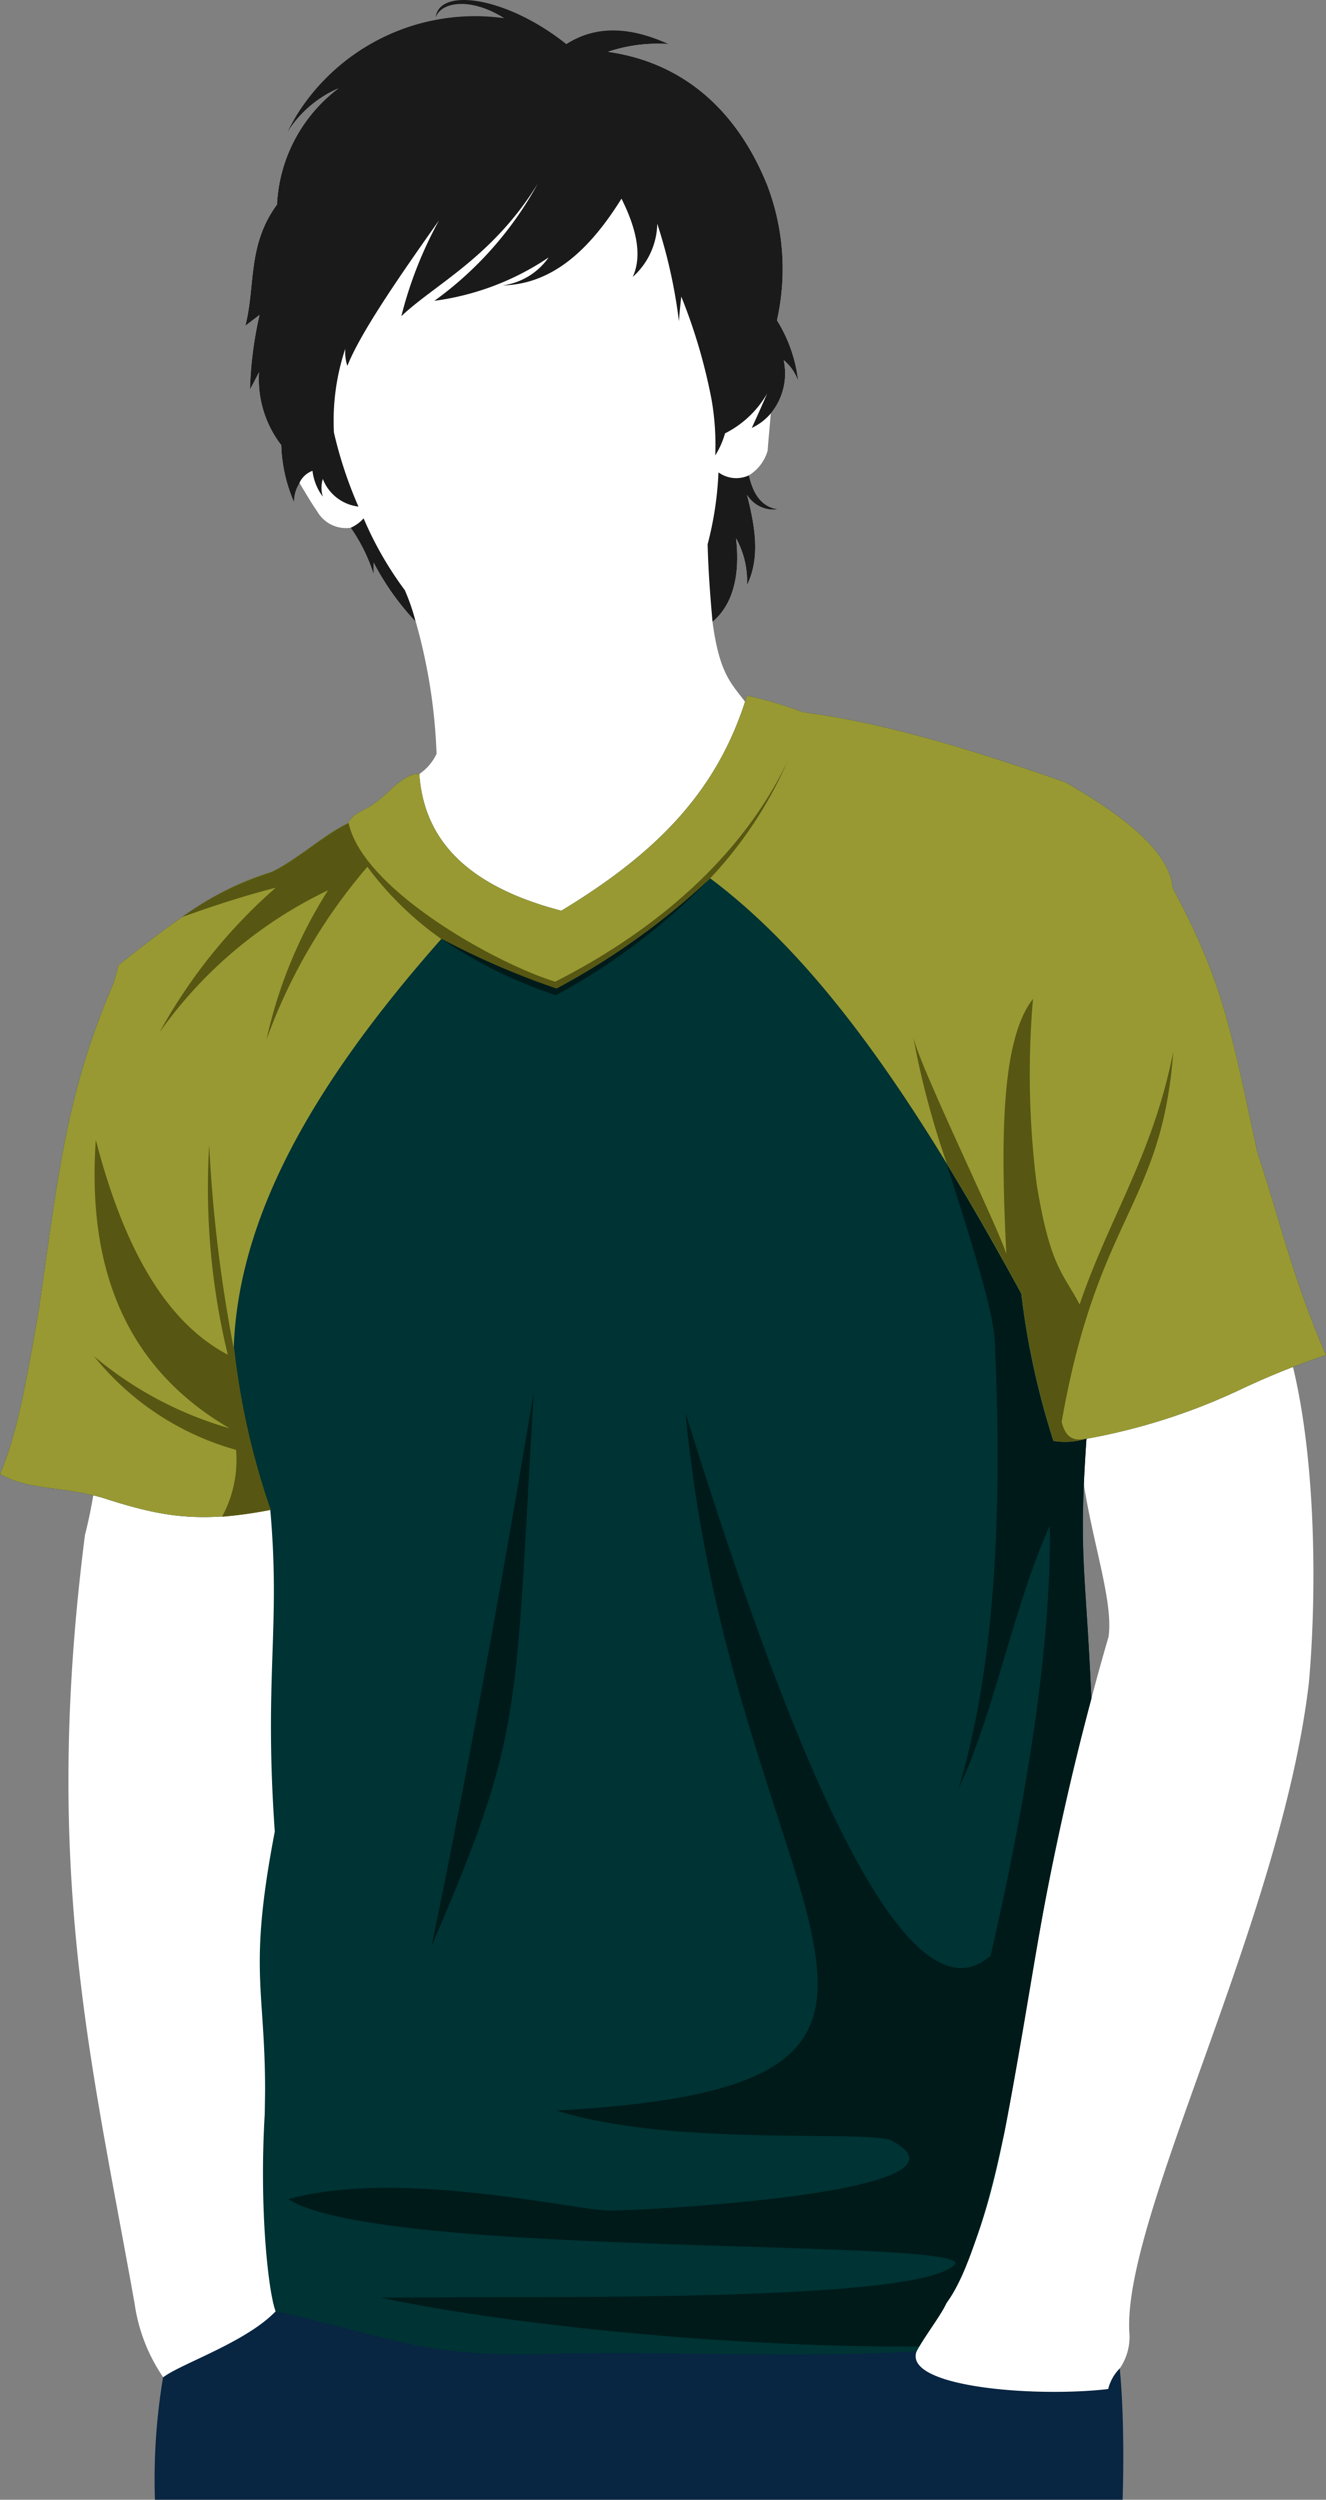 <svg xmlns="http://www.w3.org/2000/svg" viewBox="0 0 102.69 193.53"><rect x="0" y="0" width="102.69" height="193.53" fill="#808080" stroke="none"/><defs><style>.cls-1{fill:#fff;}.cls-1,.cls-2,.cls-3,.cls-4,.cls-5,.cls-6,.cls-7{fill-rule:evenodd;}.cls-2{fill:#082542;}.cls-3{fill:#033;}.cls-4{fill:#993;}.cls-5{fill:#1a1a1a;}.cls-6{fill:#001a1a;}.cls-7{fill:#575713;}</style></defs><title>Asset 5</title><g id="Layer_2" data-name="Layer 2"><g id="Layer_1-2" data-name="Layer 1"><path class="cls-1" d="M32.51,59.9a3.88,3.88,0,0,0,1.3-1.54A43.09,43.09,0,0,0,32.2,48.14a20.27,20.27,0,0,1-3.26-4.58v.91a13.19,13.19,0,0,0-1.78-3.61,2.57,2.57,0,0,1-2.59-1.26c-.39-.56-.81-1.26-1.37-2.2a2.62,2.62,0,0,0-.42,1.5,12,12,0,0,1-1-4.44,8.36,8.36,0,0,1-1.72-5.64c-.24.46-.45.88-.7,1.33a29.19,29.19,0,0,1,.74-5.77L19,25.22c.8-3.12.14-6.23,2.45-9.38a12,12,0,0,1,4.76-9,8.8,8.8,0,0,0-4.06,3.57C25.06,4,35.6-.4,43.85,3.41c2.46-1.54,4.8-.84,7.91,0a12.15,12.15,0,0,0-4.68.6C54,5,57.61,9.82,59.43,14.37a18.14,18.14,0,0,1,.74,10.43,11.21,11.21,0,0,1,1.64,4.69,3.61,3.61,0,0,0-1.12-1.61,4.86,4.86,0,0,1-1,4.13c-.07.94-.18,2-.24,2.87A3.3,3.3,0,0,1,58,36.8c.38,1.72,1.18,2.49,2.27,2.63a2.43,2.43,0,0,1-2.42-1.12c.74,2.87.95,5,0,7A6.84,6.84,0,0,0,57,41.67c.35,3-.31,5.21-1.82,6.47.53,4,1.44,4.76,2.53,6.2l1.57,6.44-7.7,7.91c-2.94,1.64-5.88,3.32-8.78,5-4.34-2.91-8.65-5.78-13-8.68.88-1.72,1.79-3.4,2.66-5.08Z"/><path class="cls-2" d="M86.1,179.25c.81,3.47,1,8.93.84,14.28H12a47.57,47.57,0,0,1,.63-9.48c1.88-2.24,2.45-2.8,3-4.62,11.45-2.77,23.41-5.25,34.86-8l35.63,7.8Z"/><path class="cls-1" d="M7.52,113.59a37.36,37.36,0,0,1-.94,5.25c-3.32,26,.49,40.64,3.85,59.54a13.42,13.42,0,0,0,2.21,5.67c1.36-1.05,6.4-2.7,8.71-5.11-2.38-6.76.77-49,1.54-62.41-1.82-3.39-7.21-5.6-10.22-7.42-1.72,1.51-3.43,3-5.15,4.48Z"/><path class="cls-1" d="M83.55,111.46c.35,6.23,2.76,12,2.3,15.26-7,24-7.73,44.27-12.56,51.59-.66,1.29-2,2.73-2.31,3.74-1,2.77,9.2,3.57,14.84,2.91a3.49,3.49,0,0,1,.91-1.61,4.31,4.31,0,0,0,.74-2.63c-.67-8.85,11.72-31.95,13.89-50.4.56-6.16.66-16.62-1.22-24.46-3-.42-5-1.16-7.91-1.58-2.7,2.38-6,4.83-8.68,7.18Z"/><path class="cls-3" d="M84.14,111.39a47.61,47.61,0,0,0,12-3.85,60,60,0,0,1,6.54-2.63c-2.69-6.3-3.53-10.39-5.28-15.61-2-9.1-2.56-13.09-6.58-20.54-.28-3.36-5.29-6.44-8.3-8.19C75.35,58.08,68.74,56,62.19,55.14a31.74,31.74,0,0,0-4.34-1.29C55.61,61.2,50.92,66,43.47,70.51c-7.66-2-10.67-5.78-11-10.61-1.29,0-2.34,1.54-3.5,2.31-.66.53-1.64.7-2,1.51-1.92.91-4,2.87-6,3.81-4.27,1.23-7.84,4.1-11.79,7.18-.1.42-.24.87-.35,1.33-3.74,8.61-4.34,15.15-5.81,25.27C1.82,108.38,1.16,111.39,0,114.12c2.2,1.26,4.62.91,7.88,1.82,4.44,1.43,7.42,2.06,13.05.94.81,9.14-.49,12.88.35,24.92-2.2,11.48-.56,12.18-.77,21.74-.45,7.38.25,13.82.84,15.4,8.57,1.85,11.34,3.67,21.39,3.29,9.52-.21,18.79.35,28.24-.18.7-1.29,1.54-2.52,2.31-3.74,5.81-9.91,4.83-22.86,11.23-46.83-.45-10.22-1-11-.38-20.09Z"/><path class="cls-4" d="M84.14,111.39a47.61,47.61,0,0,0,12-3.85,60,60,0,0,1,6.54-2.63c-2.69-6.3-3.53-10.39-5.28-15.61-2-9.1-2.56-13.09-6.58-20.54-.28-3.36-5.29-6.44-8.3-8.19C75.35,58.08,68.74,56,62.19,55.14a31.74,31.74,0,0,0-4.34-1.29C55.61,61.2,50.92,66,43.47,70.51c-7.66-2-10.67-5.78-11-10.61-1.29,0-2.34,1.54-3.5,2.31-.66.53-1.64.7-2,1.51-1.92.91-4,2.87-6,3.81-4.27,1.23-7.84,4.1-11.79,7.18-.1.42-.24.87-.35,1.33-3.74,8.61-4.34,15.15-5.81,25.27C1.82,108.38,1.16,111.39,0,114.12c2.2,1.26,4.62.91,7.88,1.82,4.44,1.43,7.42,2.06,13.05.94a57.67,57.67,0,0,1-2.83-12.49C18.44,94.24,24.18,84,34.19,72.68a60.7,60.7,0,0,0,8.9,3.85A55.74,55.74,0,0,0,55,68C64,74.74,71.47,86.19,79.1,100.15a60.8,60.8,0,0,0,2.49,11.41,5.6,5.6,0,0,0,2.55-.17Z"/><path class="cls-5" d="M32.2,48.14a20.27,20.27,0,0,1-3.26-4.58v.91a13.19,13.19,0,0,0-1.78-3.61,2.94,2.94,0,0,0,1-.73,26.93,26.93,0,0,0,3.19,5.56,15.65,15.65,0,0,1,.84,2.45Zm-9-10.74a2.62,2.62,0,0,0-.42,1.5,12,12,0,0,1-1-4.44,8.36,8.36,0,0,1-1.72-5.64c-.24.46-.45.88-.7,1.33a29.19,29.19,0,0,1,.74-5.77L19,25.22c.8-3.12.14-6.23,2.45-9.38a12,12,0,0,1,4.76-9,8.8,8.8,0,0,0-4.06,3.57,16.28,16.28,0,0,1,16.9-9C36.54-.19,34.19.09,33.74,1.35,34-1,39.24-.26,43.85,3.41c2.46-1.54,5.12-1.26,7.91,0a12.15,12.15,0,0,0-4.68.6C54,5,57.61,9.82,59.43,14.37a18.14,18.14,0,0,1,.74,10.43,11.21,11.21,0,0,1,1.64,4.69,3.61,3.61,0,0,0-1.12-1.61,4.86,4.86,0,0,1-1,4.13,4.33,4.33,0,0,1-1.47,1.12c.42-.91.81-1.79,1.19-2.66a7.81,7.81,0,0,1-3.26,3.08,6.55,6.55,0,0,1-.76,1.71,20.36,20.36,0,0,0-.28-4.3,43,43,0,0,0-2.35-8c-.07.63-.14,1.29-.18,1.92a40,40,0,0,0-1.68-7.56A5.66,5.66,0,0,1,49,21.44c.74-1.61.32-3.68-.87-6.06C45.75,19.2,42.88,22,38.92,22.1a5.21,5.21,0,0,0,3.57-2.17,20.67,20.67,0,0,1-8.85,3.36,27.38,27.38,0,0,0,8-9.06C38.15,19.9,33.7,22,31.08,24.48A31.18,31.18,0,0,1,34,17.06c-3.15,4.45-6.09,8.72-7.1,11.27A3.55,3.55,0,0,1,26.74,27a17.68,17.68,0,0,0-.88,6.48,32.34,32.34,0,0,0,1.9,5.74A3.38,3.38,0,0,1,25,37.08,2.37,2.37,0,0,0,25,38.45a4.11,4.11,0,0,1-.8-2,1.82,1.82,0,0,0-1,.91ZM58,36.8c.38,1.72,1.18,2.49,2.27,2.63a2.43,2.43,0,0,1-2.42-1.12c.74,2.87.95,5,0,7A6.84,6.84,0,0,0,57,41.67c.35,3-.31,5.21-1.82,6.47-.27-3-.34-4.58-.38-6a26.19,26.19,0,0,0,.84-5.57A2.34,2.34,0,0,0,58,36.8Z"/><path class="cls-6" d="M84.14,111.39c-.63,9.13-.07,9.87.38,20.12-3.88,14.49-4.12,20-6.75,33.64-.94,4.16-2.52,10.6-4.48,13.16-.28.7-1.33,2.1-2.1,3.36-15.09.07-32.2-1.75-41.68-3.78,10.18-.18,42,.52,44.48-2.63.45-2-44.59-.45-51.66-5,8.65-2.41,22.36.91,24.92.88,4.73-.07,29.36-1.58,21.7-5.46-2.55-.77-16.9.52-25.86-2.28,36-2,13.75-14.63,10-54,5.07,16.2,15.79,49,23.63,42,.73-3.29,4.79-20.4,4.58-33.28-2.8,6.19-4.31,14.52-7.07,20.37,2.7-8.93,3.47-20.76,2.8-34.76-.14-2.45-2-8.22-3.71-13.58,1.92,3.15,3.85,6.51,5.74,10a60.8,60.8,0,0,0,2.49,11.41,5.6,5.6,0,0,0,2.55-.17Zm-42.8-3.64c-3.12,18.69-5.82,32.86-7.92,42.91,7.18-16.63,6.41-17.78,7.92-42.91ZM34.19,72.68a35.29,35.29,0,0,0,8.86,4.37A48.76,48.76,0,0,0,55,68a55.74,55.74,0,0,1-11.86,8.51,60.7,60.7,0,0,1-8.9-3.85Z"/><path class="cls-7" d="M18.1,104.39a112.33,112.33,0,0,1-1.9-15.75,55,55,0,0,0,1.44,16.24c-5-2.63-8.15-8.65-10.22-16.63-.77,11.1,3.15,18.13,10.36,22.33A28.53,28.53,0,0,1,7.28,105a21.56,21.56,0,0,0,11,7.25,9.17,9.17,0,0,1-1.09,5.18,35.9,35.9,0,0,0,3.78-.53,57.67,57.67,0,0,1-2.83-12.49ZM34.19,72.68a60.7,60.7,0,0,0,8.9,3.85A55.74,55.74,0,0,0,55,68,31.88,31.88,0,0,0,61,58.92c-3.65,7.63-10.5,13.27-18,17.08C38.4,74.6,28.1,68.86,27,63.72c-1.92.91-4,2.87-6,3.81A23.69,23.69,0,0,0,14.1,71c2.35-.84,4.76-1.64,7.25-2.27a41.26,41.26,0,0,0-9,11.2,33.83,33.83,0,0,1,13.05-11,35.85,35.85,0,0,0-4.76,11.55,43,43,0,0,1,7.81-13.37,25.18,25.18,0,0,0,5.7,5.57ZM73.36,90.14c1.92,3.15,3.85,6.51,5.74,10a60.8,60.8,0,0,0,2.49,11.41,5.6,5.6,0,0,0,2.55-.17c-.56.1-1.54.31-1.92-1.3C85,94.17,90,93.29,90.86,81.43c-1.58,8-4.94,12.77-7.25,19.56-1.26-2.41-2.27-2.87-3.32-9.27A68,68,0,0,1,80,77.33c-2.52,3.22-2.49,11.1-2.07,19.74-.66-2.13-6.61-14.28-7.2-16.76a65.75,65.75,0,0,0,2.62,9.83Z"/></g></g></svg>